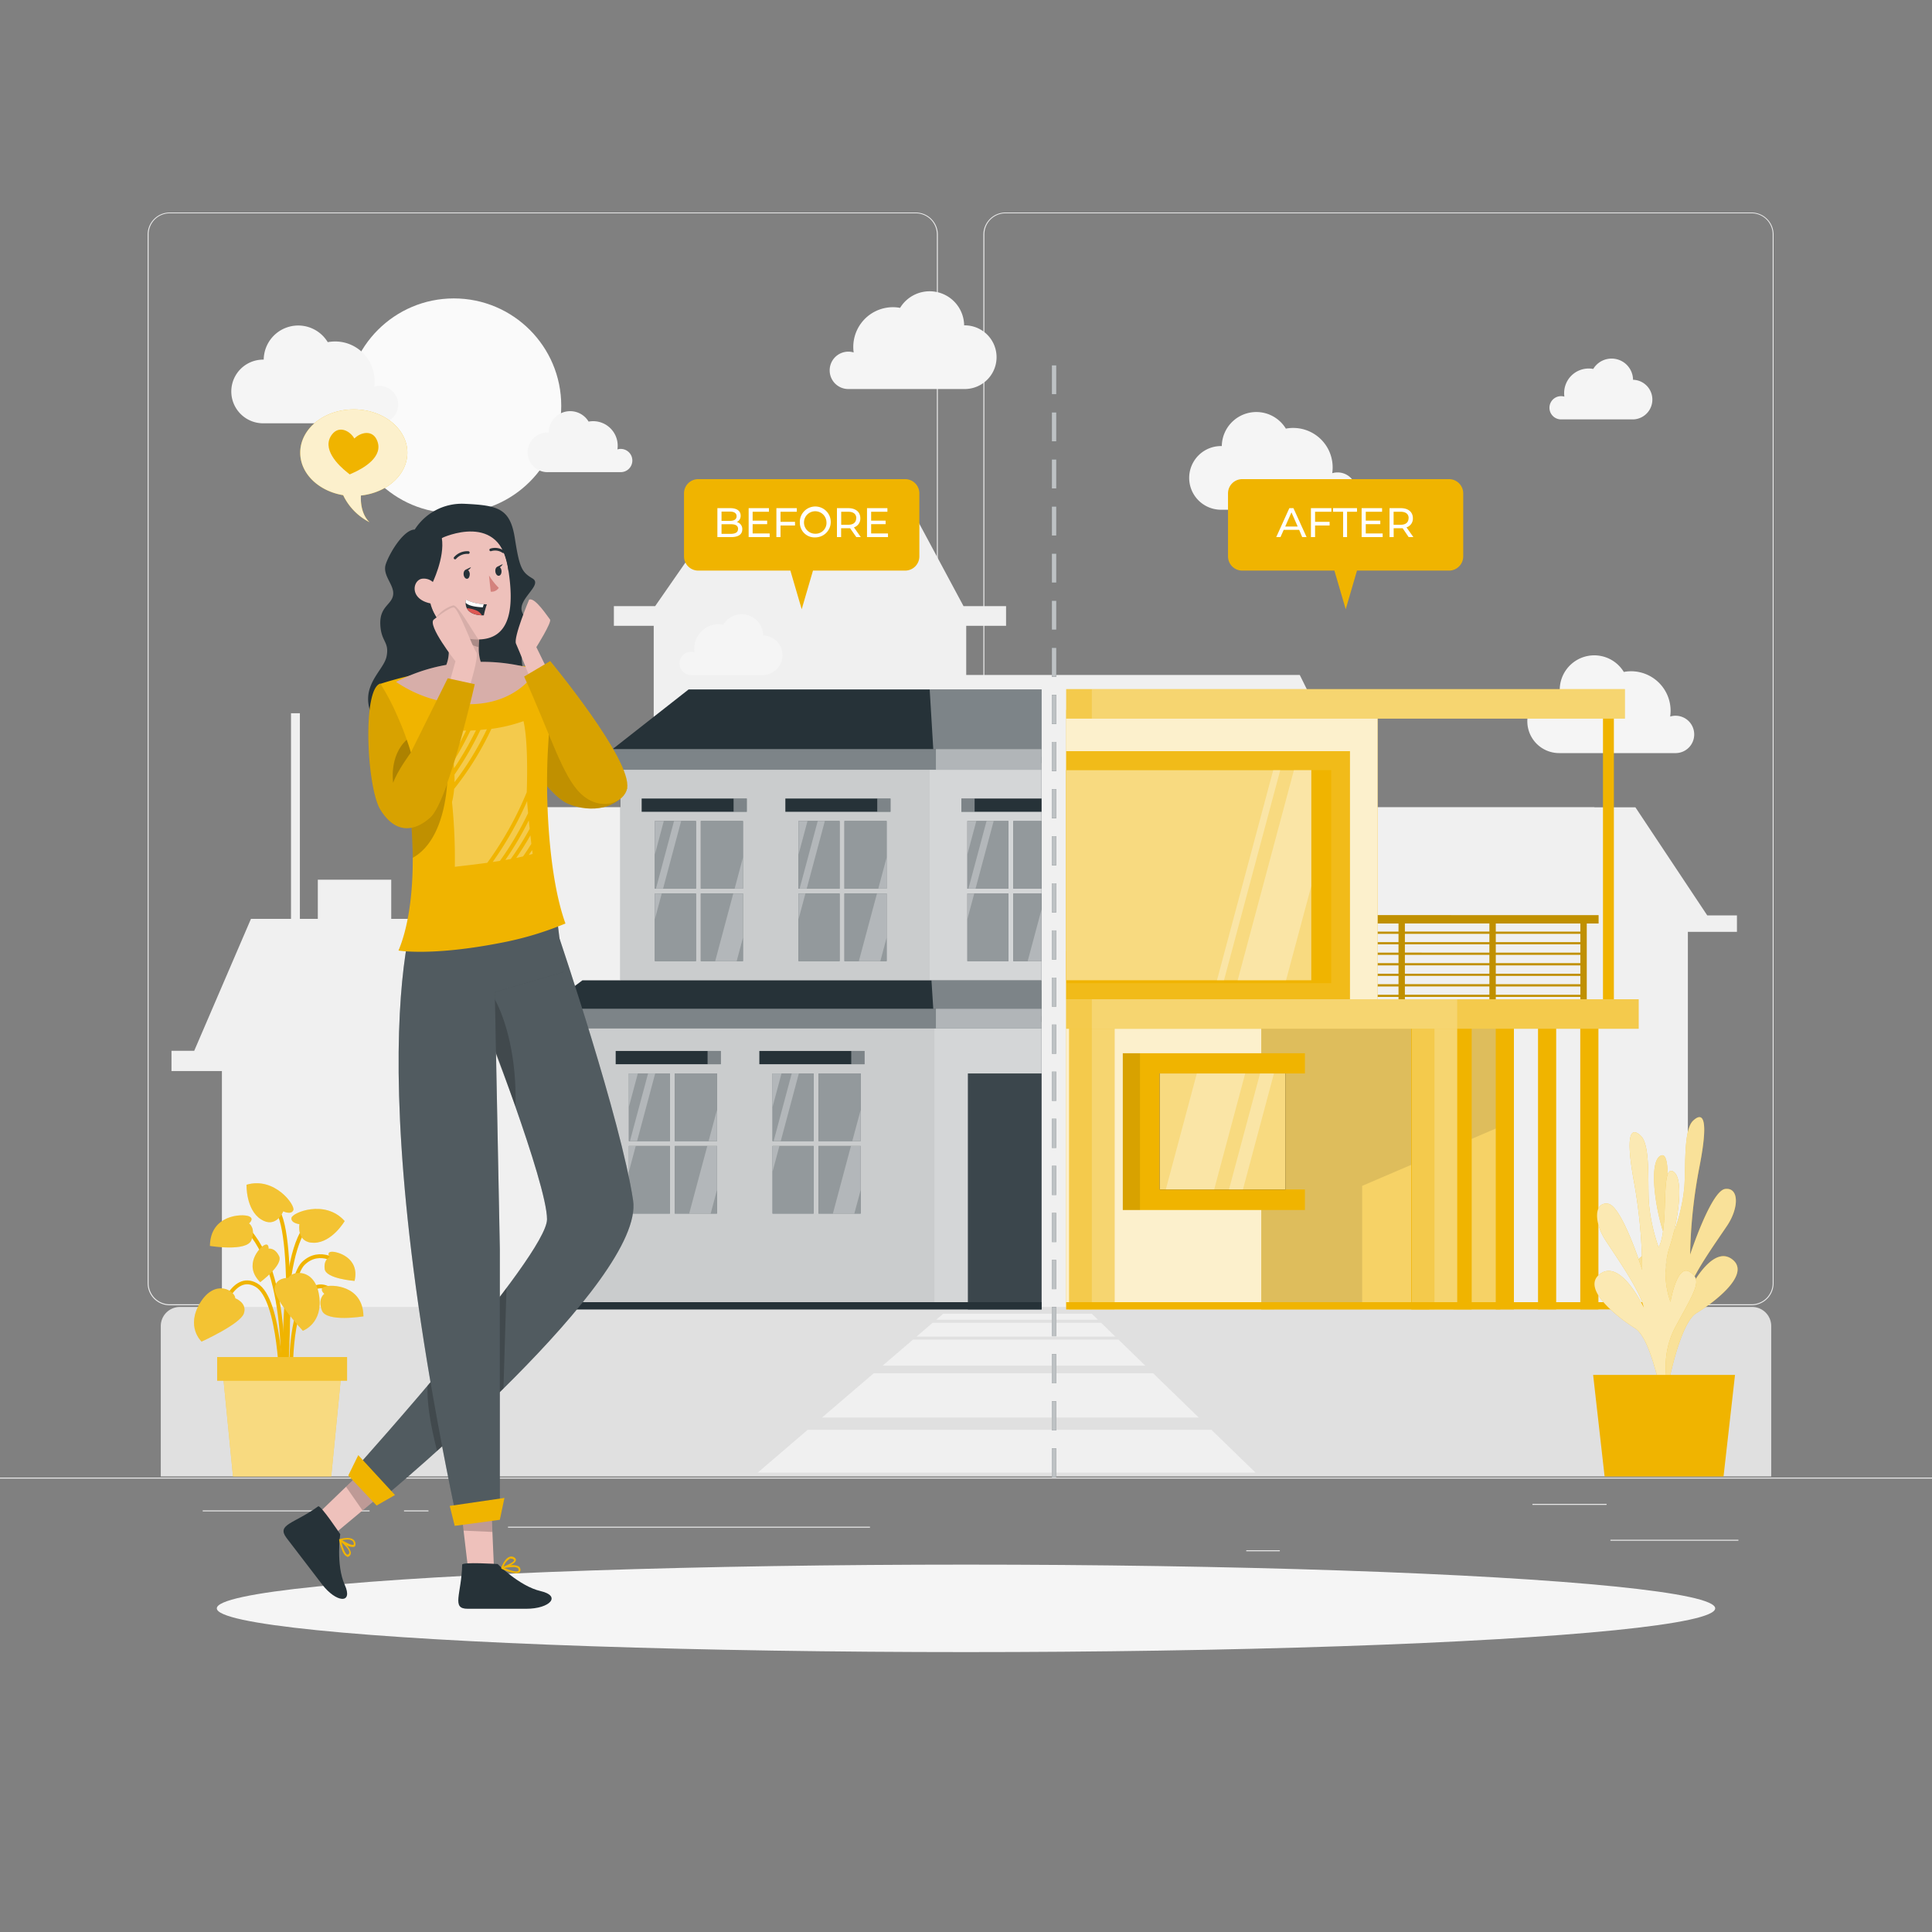 <svg xmlns="http://www.w3.org/2000/svg" xmlns:xlink="http://www.w3.org/1999/xlink" viewBox="0 0 500 500"><rect x="0" y="0" width="500" height="500" fill="#808080" stroke="none"/><defs><clipPath id="freepik--clip-path--inject-29"><path d="M144.71,242.63s16,47.24,19.13,68S100,386.92,100,386.92l-7.26-7.73s48.83-54.3,48.83-63.64-16.61-52-16.61-52S123,246.35,144.71,242.63Z" style="fill:#fff;opacity:0.2;isolation:isolate"></path></clipPath></defs><g id="freepik--background-complete--inject-29"><rect y="382.4" width="500" height="0.25" style="fill:#ebebeb"></rect><rect x="416.78" y="398.49" width="33.12" height="0.25" style="fill:#ebebeb"></rect><rect x="322.53" y="401.21" width="8.69" height="0.25" style="fill:#ebebeb"></rect><rect x="396.59" y="389.21" width="19.19" height="0.25" style="fill:#ebebeb"></rect><rect x="52.46" y="390.89" width="43.19" height="0.25" style="fill:#ebebeb"></rect><rect x="104.56" y="390.89" width="6.33" height="0.25" style="fill:#ebebeb"></rect><rect x="131.47" y="395.11" width="93.68" height="0.25" style="fill:#ebebeb"></rect><path d="M237,337.8H43.91a5.71,5.71,0,0,1-5.7-5.71V60.66A5.71,5.71,0,0,1,43.91,55H237a5.71,5.71,0,0,1,5.71,5.71V332.09A5.71,5.71,0,0,1,237,337.8ZM43.91,55.2a5.46,5.46,0,0,0-5.45,5.46V332.09a5.46,5.46,0,0,0,5.45,5.46H237a5.47,5.47,0,0,0,5.46-5.46V60.66A5.47,5.47,0,0,0,237,55.2Z" style="fill:#ebebeb"></path><path d="M453.31,337.8H260.21a5.72,5.72,0,0,1-5.71-5.71V60.66A5.72,5.72,0,0,1,260.21,55h193.1A5.71,5.71,0,0,1,459,60.66V332.09A5.71,5.71,0,0,1,453.31,337.8ZM260.21,55.2a5.47,5.47,0,0,0-5.46,5.46V332.09a5.47,5.47,0,0,0,5.46,5.46h193.1a5.47,5.47,0,0,0,5.46-5.46V60.66a5.47,5.47,0,0,0-5.46-5.46Z" style="fill:#ebebeb"></path><polygon points="57.43 376.57 436.82 376.57 436.82 241.16 449.52 241.16 449.52 236.91 441.84 236.91 423.24 208.93 412.62 208.93 412.62 208.89 353.3 208.89 336.38 174.68 250.06 174.68 250.06 161.96 260.37 161.96 260.37 156.87 249.36 156.87 233.25 126.83 190.41 126.83 169.55 156.87 158.87 156.87 158.87 161.96 169.18 161.96 169.18 208.89 138.61 208.89 125.19 237.8 101.25 237.8 101.25 227.66 82.25 227.66 82.25 237.8 77.61 237.8 77.61 184.59 75.31 184.59 75.31 237.8 64.95 237.8 50.26 271.95 44.38 271.95 44.38 277.19 57.43 277.19 57.43 376.57" style="fill:#f0f0f0"></polygon><circle cx="117.46" cy="105.02" r="27.79" style="fill:#fafafa"></circle><path d="M103.05,104.71a4.84,4.84,0,0,0-6.22-4.63A10.21,10.21,0,0,0,86.71,88.37a10.62,10.62,0,0,0-1.89.18,8.93,8.93,0,0,0-16.57,4.52H68.1a8.24,8.24,0,1,0,0,16.48H98.35A4.82,4.82,0,0,0,103.05,104.71Z" style="fill:#f5f5f5"></path><path d="M351,127.09a4.83,4.83,0,0,0-4.83-4.83,4.92,4.92,0,0,0-1.39.2,10.21,10.21,0,0,0-10.12-11.71,9.74,9.74,0,0,0-1.88.18,8.94,8.94,0,0,0-16.58,4.51H316a8.24,8.24,0,0,0,0,16.48h30.25A4.82,4.82,0,0,0,351,127.09Z" style="fill:#f5f5f5"></path><path d="M214.72,95.84a4.83,4.83,0,0,1,6.21-4.63A10.28,10.28,0,0,1,231.05,79.5a9.77,9.77,0,0,1,1.89.18,8.94,8.94,0,0,1,16.58,4.52h.15a8.24,8.24,0,0,1,0,16.48H219.41A4.82,4.82,0,0,1,214.72,95.84Z" style="fill:#f5f5f5"></path><path d="M438.46,190.06a4.83,4.83,0,0,0-4.83-4.83,4.59,4.59,0,0,0-1.39.21,10.45,10.45,0,0,0,.11-1.49,10.23,10.23,0,0,0-10.23-10.23,10.6,10.6,0,0,0-1.88.18,8.94,8.94,0,0,0-16.58,4.52h-.15a8.24,8.24,0,0,0,0,16.48h30.26A4.82,4.82,0,0,0,438.46,190.06Z" style="fill:#f5f5f5"></path><path d="M163.65,119.18a3,3,0,0,0-3-3,2.71,2.71,0,0,0-.86.13,7.14,7.14,0,0,0,.07-.93A6.36,6.36,0,0,0,153.5,109a6.45,6.45,0,0,0-1.17.11A5.56,5.56,0,0,0,142,111.94h-.09a5.13,5.13,0,1,0,0,10.25h18.81A3,3,0,0,0,163.65,119.18Z" style="fill:#f5f5f5"></path><path d="M175.87,171.68a3,3,0,0,1,3-3,3.16,3.16,0,0,1,.87.13,5.62,5.62,0,0,1-.07-.92,6.36,6.36,0,0,1,6.36-6.36,6.45,6.45,0,0,1,1.17.11,5.56,5.56,0,0,1,10.31,2.81h.09a5.13,5.13,0,0,1,0,10.25H178.79A3,3,0,0,1,175.87,171.68Z" style="fill:#f5f5f5"></path><path d="M401,105.53a3,3,0,0,1,3.86-2.88,7,7,0,0,1-.06-.92,6.35,6.35,0,0,1,6.35-6.36,6.56,6.56,0,0,1,1.18.11,5.55,5.55,0,0,1,10.3,2.81h.1a5.13,5.13,0,0,1,0,10.25H404A3,3,0,0,1,401,105.53Z" style="fill:#f5f5f5"></path></g><g id="freepik--Shadow--inject-29"><ellipse id="freepik--path--inject-29" cx="250" cy="416.24" rx="193.89" ry="11.32" style="fill:#f5f5f5"></ellipse></g><g id="freepik--Road--inject-29"><path d="M46.55,338.24h406.9a4.94,4.94,0,0,1,4.94,4.94V382.1a0,0,0,0,1,0,0H41.61a0,0,0,0,1,0,0V343.18A4.94,4.94,0,0,1,46.55,338.24Z" style="fill:#e0e0e0"></path><polygon points="284.15 341.55 282.56 340 244.09 340 242.28 341.55 284.15 341.55" style="fill:#f0f0f0"></polygon><polygon points="241.35 342.34 237.2 345.9 288.64 345.9 284.97 342.34 241.35 342.34" style="fill:#f0f0f0"></polygon><polygon points="236.28 346.69 228.43 353.42 296.39 353.42 289.46 346.69 236.28 346.69" style="fill:#f0f0f0"></polygon><polygon points="298.43 355.4 226.12 355.4 212.72 366.87 310.25 366.87 298.43 355.4" style="fill:#f0f0f0"></polygon><polygon points="313.51 370.03 209.03 370.03 196.1 381.11 324.93 381.11 313.51 370.03" style="fill:#f0f0f0"></polygon></g><g id="freepik--Line--inject-29"><path d="M273.37,382.37h-1.15v-7.5h1.15Zm0-12.19h-1.15v-7.5h1.15Zm0-12.19h-1.15v-7.5h1.15Zm0-12.18h-1.15V338.3h1.15Zm0-12.19h-1.15v-7.51h1.15Zm0-12.19h-1.15v-7.5h1.15Zm0-12.19h-1.15v-7.5h1.15Zm0-12.19h-1.15v-7.5h1.15Zm0-12.19h-1.15v-7.5h1.15Zm0-12.19h-1.15v-7.5h1.15Zm0-12.19h-1.15V253h1.15Zm0-12.19h-1.15v-7.5h1.15Zm0-12.19h-1.15v-7.5h1.15Zm0-12.19h-1.15v-7.5h1.15Zm0-12.19h-1.15v-7.5h1.15Zm0-12.19h-1.15V192h1.15Zm0-12.19h-1.15v-7.5h1.15Zm0-12.19h-1.15v-7.5h1.15Zm0-12.19h-1.15v-7.5h1.15Zm0-12.19h-1.15v-7.5h1.15Zm0-12.18h-1.15v-7.51h1.15Zm0-12.19h-1.15v-7.51h1.15Zm0-12.19h-1.15v-7.5h1.15Zm0-12.19h-1.15v-7.5h1.15Z" style="fill:#263238"></path><g style="opacity:0.7;isolation:isolate"><path d="M273.37,382.37h-1.15v-7.5h1.15Zm0-12.19h-1.15v-7.5h1.15Zm0-12.19h-1.15v-7.5h1.15Zm0-12.18h-1.15V338.3h1.15Zm0-12.19h-1.15v-7.51h1.15Zm0-12.19h-1.15v-7.5h1.15Zm0-12.19h-1.15v-7.5h1.15Zm0-12.19h-1.15v-7.5h1.15Zm0-12.19h-1.15v-7.5h1.15Zm0-12.19h-1.15v-7.5h1.15Zm0-12.19h-1.15V253h1.15Zm0-12.19h-1.15v-7.5h1.15Zm0-12.19h-1.15v-7.5h1.15Zm0-12.19h-1.15v-7.5h1.15Zm0-12.19h-1.15v-7.5h1.15Zm0-12.19h-1.15V192h1.15Zm0-12.19h-1.15v-7.5h1.15Zm0-12.19h-1.15v-7.5h1.15Zm0-12.19h-1.15v-7.5h1.15Zm0-12.19h-1.15v-7.5h1.15Zm0-12.18h-1.15v-7.51h1.15Zm0-12.19h-1.15v-7.51h1.15Zm0-12.19h-1.15v-7.5h1.15Zm0-12.19h-1.15v-7.5h1.15Z" style="fill:#fff"></path></g></g><g id="freepik--house-1--inject-29"><rect x="149.1" y="256.34" width="120.46" height="82.53" style="fill:#263238"></rect><rect x="149.1" y="256.34" width="120.46" height="82.53" style="fill:#fff;opacity:0.8;isolation:isolate"></rect><rect x="149.1" y="256.34" width="92.74" height="82.53" style="opacity:0.05"></rect><rect x="250.49" y="277.81" width="19.07" height="61.06" style="fill:#263238"></rect><rect x="250.49" y="277.81" width="19.07" height="61.06" style="fill:#fff;opacity:0.1;isolation:isolate"></rect><rect x="199.93" y="296.57" width="10.63" height="17.5" style="fill:#263238"></rect><rect x="199.93" y="277.81" width="10.63" height="17.5" style="fill:#263238"></rect><rect x="211.82" y="296.57" width="10.92" height="17.5" style="fill:#263238"></rect><rect x="211.82" y="277.81" width="10.92" height="17.5" style="fill:#263238"></rect><rect x="199.93" y="296.57" width="10.63" height="17.5" style="fill:#fff;opacity:0.5;isolation:isolate"></rect><rect x="199.93" y="277.81" width="10.63" height="17.5" style="fill:#fff;opacity:0.5;isolation:isolate"></rect><rect x="211.82" y="296.57" width="10.92" height="17.5" style="fill:#fff;opacity:0.5;isolation:isolate"></rect><rect x="211.82" y="277.81" width="10.92" height="17.5" style="fill:#fff;opacity:0.5;isolation:isolate"></rect><polygon points="199.94 277.81 199.94 286.47 202.25 277.81 199.94 277.81" style="fill:#fff;opacity:0.3"></polygon><polygon points="199.94 296.57 199.94 303.22 201.71 296.57 199.94 296.57" style="fill:#fff;opacity:0.3"></polygon><polygon points="206.74 277.81 202.06 295.31 200.22 295.31 204.9 277.81 206.74 277.81" style="fill:#fff;opacity:0.3"></polygon><polygon points="222.74 296.57 220.23 296.57 215.55 314.08 221.1 314.08 222.74 307.99 222.74 296.57" style="fill:#fff;opacity:0.3"></polygon><polygon points="222.74 287.24 220.57 295.31 222.74 295.31 222.74 287.24" style="fill:#fff;opacity:0.3"></polygon><rect x="162.75" y="296.57" width="10.63" height="17.5" style="fill:#263238"></rect><rect x="162.75" y="277.81" width="10.63" height="17.5" style="fill:#263238"></rect><rect x="174.64" y="296.57" width="10.92" height="17.5" style="fill:#263238"></rect><rect x="174.64" y="277.81" width="10.92" height="17.5" style="fill:#263238"></rect><rect x="162.75" y="296.57" width="10.63" height="17.5" style="fill:#fff;opacity:0.5;isolation:isolate"></rect><rect x="162.75" y="277.81" width="10.63" height="17.5" style="fill:#fff;opacity:0.5;isolation:isolate"></rect><rect x="174.64" y="296.57" width="10.92" height="17.5" style="fill:#fff;opacity:0.5;isolation:isolate"></rect><rect x="174.64" y="277.81" width="10.92" height="17.5" style="fill:#fff;opacity:0.5;isolation:isolate"></rect><polygon points="162.75 277.81 162.75 286.47 165.07 277.81 162.75 277.81" style="fill:#fff;opacity:0.3"></polygon><polygon points="162.75 296.57 162.75 303.22 164.53 296.57 162.75 296.57" style="fill:#fff;opacity:0.3"></polygon><polygon points="169.56 277.81 164.88 295.31 163.03 295.31 167.72 277.81 169.56 277.81" style="fill:#fff;opacity:0.3"></polygon><polygon points="185.55 296.57 183.05 296.57 178.36 314.08 183.92 314.08 185.55 307.99 185.55 296.57" style="fill:#fff;opacity:0.3"></polygon><polygon points="185.55 287.24 183.39 295.31 185.55 295.31 185.55 287.24" style="fill:#fff;opacity:0.3"></polygon><rect x="159.34" y="271.99" width="27.21" height="3.43" style="fill:#263238"></rect><rect x="183.12" y="271.99" width="3.43" height="3.43" style="fill:#fff;opacity:0.4;isolation:isolate"></rect><rect x="196.52" y="271.99" width="27.21" height="3.43" style="fill:#263238"></rect><rect x="220.3" y="271.99" width="3.43" height="3.43" style="fill:#fff;opacity:0.4;isolation:isolate"></rect><rect x="160.57" y="197.47" width="108.99" height="56.16" style="fill:#263238"></rect><rect x="160.57" y="197.47" width="108.99" height="56.16" style="fill:#fff;opacity:0.8;isolation:isolate"></rect><rect x="160.57" y="197.47" width="80.03" height="56.16" style="opacity:0.05"></rect><polygon points="269.56 178.42 269.56 197.47 153.95 197.47 158.55 193.86 178.22 178.42 269.56 178.42" style="fill:#263238"></polygon><polygon points="269.56 178.42 269.56 195.89 241.65 195.89 241.53 193.86 240.6 178.42 269.56 178.42" style="fill:#fff;opacity:0.4;isolation:isolate"></polygon><rect x="151.75" y="193.86" width="117.81" height="5.35" style="fill:#263238"></rect><rect x="151.75" y="193.86" width="117.81" height="5.35" style="fill:#fff;opacity:0.4;isolation:isolate"></rect><rect x="242.21" y="193.86" width="27.35" height="5.35" style="fill:#fff;opacity:0.4;isolation:isolate"></rect><rect x="206.66" y="231.24" width="10.63" height="17.5" style="fill:#263238"></rect><rect x="206.66" y="212.48" width="10.63" height="17.5" style="fill:#263238"></rect><rect x="218.54" y="231.24" width="10.92" height="17.5" style="fill:#263238"></rect><rect x="218.54" y="212.48" width="10.92" height="17.5" style="fill:#263238"></rect><rect x="206.66" y="231.24" width="10.63" height="17.5" style="fill:#fff;opacity:0.5;isolation:isolate"></rect><rect x="206.66" y="212.48" width="10.63" height="17.5" style="fill:#fff;opacity:0.5;isolation:isolate"></rect><rect x="218.54" y="231.24" width="10.92" height="17.5" style="fill:#fff;opacity:0.5;isolation:isolate"></rect><rect x="218.54" y="212.48" width="10.92" height="17.5" style="fill:#fff;opacity:0.5;isolation:isolate"></rect><polygon points="206.66 212.48 206.66 221.14 208.98 212.48 206.66 212.48" style="fill:#fff;opacity:0.3"></polygon><polygon points="206.66 231.24 206.66 237.89 208.44 231.24 206.66 231.24" style="fill:#fff;opacity:0.3"></polygon><polygon points="213.47 212.48 208.78 229.98 206.94 229.98 211.63 212.48 213.47 212.48" style="fill:#fff;opacity:0.3"></polygon><polygon points="229.46 231.24 226.96 231.24 222.27 248.75 227.83 248.75 229.46 242.66 229.46 231.24" style="fill:#fff;opacity:0.3"></polygon><polygon points="229.46 221.91 227.3 229.98 229.46 229.98 229.46 221.91" style="fill:#fff;opacity:0.3"></polygon><rect x="169.48" y="231.24" width="10.63" height="17.5" style="fill:#263238"></rect><rect x="169.48" y="212.48" width="10.63" height="17.5" style="fill:#263238"></rect><rect x="181.36" y="231.24" width="10.92" height="17.5" style="fill:#263238"></rect><rect x="181.36" y="212.48" width="10.92" height="17.5" style="fill:#263238"></rect><rect x="169.48" y="231.24" width="10.63" height="17.5" style="fill:#fff;opacity:0.5;isolation:isolate"></rect><rect x="169.48" y="212.48" width="10.63" height="17.5" style="fill:#fff;opacity:0.5;isolation:isolate"></rect><rect x="181.36" y="231.24" width="10.92" height="17.5" style="fill:#fff;opacity:0.5;isolation:isolate"></rect><rect x="181.36" y="212.48" width="10.92" height="17.5" style="fill:#fff;opacity:0.5;isolation:isolate"></rect><polygon points="169.48 212.48 169.48 221.14 171.79 212.48 169.48 212.48" style="fill:#fff;opacity:0.3"></polygon><polygon points="169.48 231.24 169.48 237.89 171.26 231.24 169.48 231.24" style="fill:#fff;opacity:0.3"></polygon><polygon points="176.28 212.48 171.6 229.98 169.76 229.98 174.44 212.48 176.28 212.48" style="fill:#fff;opacity:0.3"></polygon><polygon points="192.28 231.24 189.77 231.24 185.09 248.75 190.65 248.75 192.28 242.66 192.28 231.24" style="fill:#fff;opacity:0.3"></polygon><polygon points="192.28 221.91 190.12 229.98 192.28 229.98 192.28 221.91" style="fill:#fff;opacity:0.3"></polygon><rect x="166.06" y="206.66" width="27.21" height="3.43" style="fill:#263238"></rect><rect x="189.85" y="206.66" width="3.43" height="3.43" style="fill:#fff;opacity:0.4;isolation:isolate"></rect><rect x="203.25" y="206.66" width="27.21" height="3.43" style="fill:#263238"></rect><rect x="227.03" y="206.66" width="3.43" height="3.43" style="fill:#fff;opacity:0.4;isolation:isolate"></rect><rect x="250.35" y="231.24" width="10.63" height="17.5" style="fill:#263238"></rect><rect x="250.35" y="212.48" width="10.63" height="17.5" style="fill:#263238"></rect><rect x="262.23" y="231.24" width="7.33" height="17.51" style="fill:#263238"></rect><rect x="262.23" y="212.48" width="7.33" height="17.5" style="fill:#263238"></rect><rect x="250.35" y="231.24" width="10.63" height="17.5" style="fill:#fff;opacity:0.5;isolation:isolate"></rect><rect x="250.35" y="212.48" width="10.63" height="17.5" style="fill:#fff;opacity:0.5;isolation:isolate"></rect><rect x="262.23" y="231.24" width="7.33" height="17.51" style="fill:#fff;opacity:0.5;isolation:isolate"></rect><rect x="262.23" y="212.48" width="7.33" height="17.5" style="fill:#fff;opacity:0.5;isolation:isolate"></rect><polygon points="250.35 212.48 250.35 221.14 252.67 212.48 250.35 212.48" style="fill:#fff;opacity:0.3"></polygon><polygon points="250.35 231.24 250.35 237.89 252.13 231.24 250.35 231.24" style="fill:#fff;opacity:0.3"></polygon><polygon points="257.16 212.48 252.47 229.98 250.63 229.98 255.32 212.48 257.16 212.48" style="fill:#fff;opacity:0.3"></polygon><polygon points="269.56 235.31 269.56 248.75 265.96 248.75 269.56 235.31" style="fill:#fff;opacity:0.3"></polygon><rect x="248.8" y="206.66" width="20.76" height="3.43" style="fill:#263238"></rect><rect x="248.8" y="206.66" width="3.43" height="3.43" transform="translate(501.03 416.75) rotate(180)" style="fill:#fff;opacity:0.4;isolation:isolate"></rect><polygon points="269.56 253.71 269.56 264.49 136.29 264.49 140.88 261.06 150.73 253.71 269.56 253.71" style="fill:#263238"></polygon><polygon points="269.56 253.71 269.56 262.98 241.65 262.98 241.53 261.06 241.23 256.34 241.06 253.71 269.56 253.71" style="fill:#fff;opacity:0.4;isolation:isolate"></polygon><rect x="134.09" y="261.06" width="135.47" height="5.08" style="fill:#263238"></rect><rect x="134.09" y="261.06" width="135.47" height="5.08" style="fill:#fff;opacity:0.4;isolation:isolate"></rect><rect x="242.21" y="261.06" width="27.35" height="5.08" style="fill:#fff;opacity:0.4;isolation:isolate"></rect><polygon points="269.56 337 269.56 338.87 141.92 338.87 144.6 337 269.56 337" style="fill:#263238"></polygon><path d="M234.25,124H180.7a3.68,3.68,0,0,0-3.68,3.68v16.31a3.68,3.68,0,0,0,3.68,3.68h23.85l2.93,10,2.92-10h23.85a3.68,3.68,0,0,0,3.68-3.68V127.63A3.68,3.68,0,0,0,234.25,124Z" style="fill:#F0B400"></path><path d="M192.1,137c0,1.29-1,2-2.87,2h-3.57v-7.49H189c1.72,0,2.68.73,2.68,1.93a1.77,1.77,0,0,1-1,1.67A1.82,1.82,0,0,1,192.1,137Zm-5.37-4.6v2.4h2.19c1.09,0,1.71-.41,1.71-1.2s-.62-1.2-1.71-1.2Zm4.29,4.52c0-.87-.65-1.25-1.83-1.25h-2.46v2.49h2.46C190.37,138.13,191,137.75,191,136.89Z" style="fill:#fff"></path><path d="M199.19,138.06V139h-5.44v-7.49H199v.93h-4.22v2.3h3.76v.91h-3.76v2.41Z" style="fill:#fff"></path><path d="M202,132.44v2.61h3.75V136H202v3h-1.07v-7.49h5.28v.93Z" style="fill:#fff"></path><path d="M207,135.25a4,4,0,1,1,4,3.83A3.81,3.81,0,0,1,207,135.25Zm6.89,0a2.91,2.91,0,1,0-2.9,2.88A2.81,2.81,0,0,0,213.9,135.25Z" style="fill:#fff"></path><path d="M221.61,139,220,136.7l-.47,0h-1.85V139H216.6v-7.49h2.92c1.95,0,3.13,1,3.13,2.61a2.36,2.36,0,0,1-1.65,2.36l1.77,2.52Zm0-4.88c0-1.07-.72-1.68-2.09-1.68h-1.82v3.37h1.82C220.86,135.81,221.58,135.19,221.58,134.12Z" style="fill:#fff"></path><path d="M229.81,138.06V139h-5.43v-7.49h5.28v.93h-4.21v2.3h3.75v.91h-3.75v2.41Z" style="fill:#fff"></path></g><g id="freepik--house-2--inject-29"><rect x="414.85" y="183.75" width="2.82" height="75.44" style="fill:#F0B400"></rect><rect x="275.94" y="246.17" width="53.83" height="92.7" style="fill:#F0B400"></rect><rect x="275.94" y="246.17" width="53.83" height="92.7" style="fill:#fff;opacity:0.8;isolation:isolate"></rect><rect x="326.42" y="261.78" width="61.87" height="77.09" style="fill:#F0B400"></rect><rect x="326.43" y="261.77" width="61.87" height="77.09" style="fill:#fff;opacity:0.4;isolation:isolate"></rect><polygon points="388.3 261.77 388.3 291.55 352.53 306.9 352.53 338.87 326.43 338.87 326.43 261.77 388.3 261.77" style="opacity:0.1"></polygon><rect x="408.97" y="265.28" width="4.7" height="73.59" style="fill:#F0B400"></rect><rect x="398.04" y="265.28" width="4.7" height="73.59" style="fill:#F0B400"></rect><rect x="387.1" y="265.28" width="4.7" height="73.59" style="fill:#F0B400"></rect><rect x="376.17" y="265.28" width="4.7" height="73.59" style="fill:#F0B400"></rect><rect x="365.23" y="265.28" width="4.7" height="73.59" style="fill:#F0B400"></rect><path d="M354.18,236.83V239h7.76v2.1h-7.76v.57h7.76v2.16h-7.76v.56h7.76v2.16h-7.76v.56h7.76v2.16h-7.76v.57h7.76V252h-7.76v.56h7.76v2.16h-7.76v.57h7.76v2.16h-7.76V258h7.76v1.19h1.64V258h21.88v1.19h1.64V258H409v1.19h1.65V239h3.06v-2.16Zm9.4,2.16h21.88v2.1H363.58Zm0,2.67h21.88v2.16H363.58Zm0,2.72h21.88v2.16H363.58Zm0,2.72h21.88v2.16H363.58Zm0,2.73h21.88V252H363.58Zm0,2.72h21.88v2.16H363.58Zm0,4.89v-2.16h21.88v2.16ZM387.1,239H409v2.1H387.1Zm0,2.67H409v2.16H387.1Zm0,2.72H409v2.16H387.1Zm0,2.72H409v2.16H387.1Zm0,2.73H409V252H387.1Zm0,2.72H409v2.16H387.1Zm0,4.89v-2.16H409v2.16Z" style="fill:#F0B400"></path><g style="opacity:0.2;isolation:isolate"><path d="M354.18,236.83V239h7.76v2.1h-7.76v.57h7.76v2.16h-7.76v.56h7.76v2.16h-7.76v.56h7.76v2.16h-7.76v.57h7.76V252h-7.76v.56h7.76v2.16h-7.76v.57h7.76v2.16h-7.76V258h7.76v1.19h1.64V258h21.88v1.19h1.64V258H409v1.19h1.65V239h3.06v-2.16Zm9.4,2.16h21.88v2.1H363.58Zm0,2.67h21.88v2.16H363.58Zm0,2.72h21.88v2.16H363.58Zm0,2.72h21.88v2.16H363.58Zm0,2.73h21.88V252H363.58Zm0,2.72h21.88v2.16H363.58Zm0,4.89v-2.16h21.88v2.16ZM387.1,239H409v2.1H387.1Zm0,2.67H409v2.16H387.1Zm0,2.72H409v2.16H387.1Zm0,2.72H409v2.16H387.1Zm0,2.73H409V252H387.1Zm0,2.72H409v2.16H387.1Zm0,4.89v-2.16H409v2.16Z"></path></g><rect x="275.94" y="183.75" width="80.59" height="74.86" style="fill:#F0B400"></rect><rect x="275.94" y="183.75" width="80.59" height="74.86" style="fill:#fff;opacity:0.8;isolation:isolate"></rect><rect x="275.94" y="194.4" width="73.43" height="64.21" style="fill:#F0B400"></rect><path d="M275.94,194.4v4.91h68.58v55.13H275.94v4.17h73.43V194.4Z" style="fill:#fff;opacity:0.1;isolation:isolate"></path><rect x="275.94" y="199.31" width="63.42" height="54.38" style="fill:#F0B400"></rect><rect x="275.94" y="199.31" width="63.42" height="54.38" style="fill:#fff;opacity:0.5;isolation:isolate"></rect><polygon points="339.36 199.31 339.36 229.31 332.83 253.69 320.31 253.69 334.87 199.31 339.36 199.31" style="fill:#fff;opacity:0.3"></polygon><polygon points="331.33 199.31 316.77 253.69 314.95 253.69 329.51 199.31 331.33 199.31" style="fill:#fff;opacity:0.3"></polygon><polygon points="331.33 307.83 331.33 277.81 337.71 277.81 337.71 272.58 290.58 272.58 290.58 313.15 337.71 313.15 337.71 307.83 331.33 307.83" style="fill:#F0B400"></polygon><rect x="300.12" y="277.81" width="32.57" height="30.03"></rect><rect x="300.12" y="277.81" width="32.57" height="30.03" style="fill:#F0B400"></rect><rect x="300.12" y="277.81" width="32.57" height="30.03" style="fill:#fff;opacity:0.5;isolation:isolate"></rect><polygon points="322.26 277.81 314.23 307.83 301.71 307.83 309.74 277.81 322.26 277.81" style="fill:#fff;opacity:0.3"></polygon><polygon points="329.7 277.81 321.67 307.83 318.06 307.83 326.1 277.81 329.7 277.81" style="fill:#fff;opacity:0.3"></polygon><rect x="290.58" y="272.58" width="4.45" height="40.57" style="opacity:0.1"></rect><rect x="276.69" y="265.35" width="11.76" height="73.52" style="fill:#F0B400"></rect><rect x="276.69" y="265.35" width="11.76" height="73.52" style="fill:#fff;opacity:0.3;isolation:isolate"></rect><rect x="282.57" y="265.35" width="5.88" height="73.52" style="fill:#fff;opacity:0.2;isolation:isolate"></rect><rect x="365.36" y="265.35" width="11.76" height="73.52" style="fill:#F0B400"></rect><rect x="365.36" y="265.35" width="11.76" height="73.52" style="fill:#fff;opacity:0.3;isolation:isolate"></rect><rect x="371.24" y="265.35" width="5.88" height="73.52" style="fill:#fff;opacity:0.2;isolation:isolate"></rect><rect x="275.94" y="258.61" width="148.14" height="7.63" style="fill:#F0B400"></rect><rect x="275.94" y="258.61" width="148.14" height="7.63" style="fill:#fff;opacity:0.3;isolation:isolate"></rect><rect x="282.57" y="258.61" width="94.55" height="7.63" style="fill:#fff;opacity:0.2;isolation:isolate"></rect><rect x="275.94" y="178.35" width="144.57" height="7.63" style="fill:#F0B400"></rect><rect x="275.94" y="178.35" width="144.57" height="7.63" style="fill:#fff;opacity:0.3;isolation:isolate"></rect><rect x="282.57" y="178.35" width="137.94" height="7.63" style="fill:#fff;opacity:0.2;isolation:isolate"></rect><polygon points="431.68 338.87 275.94 338.87 275.94 337 429 337 431.68 338.87" style="fill:#F0B400"></polygon><path d="M375,124H321.49a3.68,3.68,0,0,0-3.68,3.68v16.31a3.68,3.68,0,0,0,3.68,3.68h23.85l2.93,10,2.92-10H375a3.68,3.68,0,0,0,3.68-3.68V127.63A3.68,3.68,0,0,0,375,124Z" style="fill:#F0B400"></path><path d="M336.22,137.12h-4l-.83,1.88h-1.1l3.39-7.49h1.06l3.4,7.49H337Zm-.38-.85-1.61-3.67-1.62,3.67Z" style="fill:#fff"></path><path d="M340.34,132.44v2.61h3.76V136h-3.76v3h-1.07v-7.49h5.29v.93Z" style="fill:#fff"></path><path d="M347.6,132.44H345v-.93h6.19v.93h-2.57V139H347.6Z" style="fill:#fff"></path><path d="M357.83,138.06V139h-5.44v-7.49h5.29v.93h-4.22v2.3h3.76v.91h-3.76v2.41Z" style="fill:#fff"></path><path d="M364.56,139,363,136.7l-.47,0h-1.85V139h-1.07v-7.49h2.92c1.94,0,3.12,1,3.12,2.61a2.36,2.36,0,0,1-1.65,2.36l1.78,2.52Zm0-4.88c0-1.07-.72-1.68-2.08-1.68h-1.82v3.37h1.82C363.81,135.81,364.53,135.19,364.53,134.12Z" style="fill:#fff"></path></g><g id="freepik--plant-1--inject-29"><path d="M88,327s-5.13-4.28-9.52,0-5.25,30.76-5.25,30.76" style="fill:none;stroke:#F0B400;stroke-miterlimit:10"></path><path d="M72.86,362.84s3-31.09-8.35-44.15" style="fill:none;stroke:#F0B400;stroke-miterlimit:10"></path><path d="M74,359.56s-2.33-35.39,6.21-43.24" style="fill:none;stroke:#F0B400;stroke-miterlimit:10"></path><path d="M72.86,359.56s-.19-23.38-6.54-27-9.58,8.22-9.58,8.22" style="fill:none;stroke:#F0B400;stroke-miterlimit:10"></path><path d="M75.37,359.56s-1-17.95,3.88-24.37,10.09,2.75,10.09,2.75" style="fill:none;stroke:#F0B400;stroke-miterlimit:10"></path><path d="M73.66,362s3.18-42-2.08-49.1" style="fill:none;stroke:#F0B400;stroke-miterlimit:10"></path><path d="M60.89,336s3.16,1.16,2.22,3.92-10.94,7.28-10.94,7.28-4.19-3.84-.34-10.08S60.8,334,60.89,336Z" style="fill:#F0B400"></path><path d="M60.89,336s3.16,1.16,2.22,3.92-10.94,7.28-10.94,7.28-4.19-3.84-.34-10.08S60.8,334,60.89,336Z" style="fill:#fff;opacity:0.2;isolation:isolate"></path><path d="M74.64,330.71s-3.37-.14-3.56,2.76,7.3,10.93,7.3,10.93,5.34-1.93,4.2-9.17S75.48,328.92,74.64,330.71Z" style="fill:#F0B400"></path><path d="M74.64,330.71s-3.37-.14-3.56,2.76,7.3,10.93,7.3,10.93,5.34-1.93,4.2-9.17S75.48,328.92,74.64,330.71Z" style="fill:#fff;opacity:0.2;isolation:isolate"></path><path d="M77.49,316.81s-2.24-.24-2.06-1.61,8.73-4.89,13.77.81c0,0-3.23,5.54-7.9,5.62S77.49,316.81,77.49,316.81Z" style="fill:#F0B400"></path><path d="M77.49,316.81s-2.24-.24-2.06-1.61,8.73-4.89,13.77.81c0,0-3.23,5.54-7.9,5.62S77.49,316.81,77.49,316.81Z" style="fill:#fff;opacity:0.2;isolation:isolate"></path><path d="M73.31,313.49s2,1,2.6-.27-4.82-8.77-12.11-6.61c0,0-.2,6.42,3.73,8.95S73.31,313.49,73.31,313.49Z" style="fill:#F0B400"></path><path d="M73.31,313.49s2,1,2.6-.27-4.82-8.77-12.11-6.61c0,0-.2,6.42,3.73,8.95S73.31,313.49,73.31,313.49Z" style="fill:#fff;opacity:0.2;isolation:isolate"></path><path d="M83.94,334.84s-1.55-1.25.12-1.86,9.88-.44,10,7.69c0,0-9.56,1.59-10.74-1.51S83.94,334.84,83.94,334.84Z" style="fill:#F0B400"></path><path d="M83.94,334.84s-1.55-1.25.12-1.86,9.88-.44,10,7.69c0,0-9.56,1.59-10.74-1.51S83.94,334.84,83.94,334.84Z" style="fill:#fff;opacity:0.2;isolation:isolate"></path><path d="M64.45,316.61s1.55-1.25-.12-1.87-9.88-.43-10,7.7c0,0,9.56,1.59,10.74-1.51S64.45,316.61,64.45,316.61Z" style="fill:#F0B400"></path><path d="M64.45,316.61s1.55-1.25-.12-1.87-9.88-.43-10,7.7c0,0,9.56,1.59,10.74-1.51S64.45,316.61,64.45,316.61Z" style="fill:#fff;opacity:0.2;isolation:isolate"></path><path d="M69.5,323.16s.14-1.53-1.09-.93-5.51,5.21-1.07,9.59c0,0,6-4.42,4.89-6.72S69.5,323.16,69.5,323.16Z" style="fill:#F0B400"></path><path d="M69.5,323.16s.14-1.53-1.09-.93-5.51,5.21-1.07,9.59c0,0,6-4.42,4.89-6.72S69.5,323.16,69.5,323.16Z" style="fill:#fff;opacity:0.2;isolation:isolate"></path><path d="M85.33,325.32s-.93-1.21.43-1.36,7.44,1.47,6,7.54c0,0-7.41-.55-7.73-3.08S85.33,325.32,85.33,325.32Z" style="fill:#F0B400"></path><path d="M85.33,325.32s-.93-1.21.43-1.36,7.44,1.47,6,7.54c0,0-7.41-.55-7.73-3.08S85.33,325.32,85.33,325.32Z" style="fill:#fff;opacity:0.2;isolation:isolate"></path><polygon points="60.3 382.1 85.72 382.1 88.46 354.27 57.56 354.27 60.3 382.1" style="fill:#F0B400"></polygon><polygon points="60.3 382.1 85.72 382.1 88.46 354.27 57.56 354.27 60.3 382.1" style="fill:#fff;opacity:0.5;isolation:isolate"></polygon><rect x="56.2" y="351.2" width="33.62" height="6.14" transform="translate(146.02 708.54) rotate(180)" style="fill:#F0B400"></rect><rect x="56.2" y="351.2" width="33.62" height="6.14" transform="translate(146.02 708.54) rotate(180)" style="fill:#fff;opacity:0.2;isolation:isolate"></rect></g><g id="freepik--plant-2--inject-29"><path d="M429.2,358.89s4.56-10-.65-19.78S421.82,327,425.15,325s4.85,7.85,4.85,7.85a22.15,22.15,0,0,0,.48-13.89c-2.31-7.1-3.76-18.67-.6-19.91s.6,14.43,3.34,19.77a45.79,45.79,0,0,0,2.69-11.65c.38-5.7-.22-14.81,2.28-17.15s4.09-.72,1.64,11.87a131.68,131.68,0,0,0-2.43,22.82s5.41-16.51,9.05-17,3.63,4.86.52,9.5-9.12,12.95-10.1,17.23c0,0,5.95-12.43,11.29-8.62s-4.65,11.31-9.11,14-7.55,19.71-7.55,19.71Z" style="fill:#F0B400"></path><path d="M429.2,358.89s4.56-10-.65-19.78S421.82,327,425.15,325s4.85,7.85,4.85,7.85a22.15,22.15,0,0,0,.48-13.89c-2.31-7.1-3.76-18.67-.6-19.91s.6,14.43,3.34,19.77a45.79,45.79,0,0,0,2.69-11.65c.38-5.7-.22-14.81,2.28-17.15s4.09-.72,1.64,11.87a131.68,131.68,0,0,0-2.43,22.82s5.41-16.51,9.05-17,3.63,4.86.52,9.5-9.12,12.95-10.1,17.23c0,0,5.95-12.43,11.29-8.62s-4.65,11.31-9.11,14-7.55,19.71-7.55,19.71Z" style="fill:#fff;opacity:0.6;isolation:isolate"></path><path d="M432.8,363s-4.44-10,.89-19.77,6.87-12,3.57-14.09-4.94,7.79-4.94,7.79A22.19,22.19,0,0,1,432,323c2.4-7.07,4-18.61.84-19.9s-.78,14.42-3.58,19.72a46.1,46.1,0,0,1-2.54-11.69c-.31-5.71.39-14.81-2.08-17.18s-4.09-.79-1.78,11.84A132,132,0,0,1,425,328.65s-5.22-16.6-8.85-17.13-3.69,4.81-.63,9.49,8.95,13.09,9.89,17.38c0,0-5.8-12.52-11.19-8.79s4.51,11.39,8.94,14.17,7.32,19.82,7.32,19.82Z" style="fill:#F0B400"></path><path d="M432.8,363s-4.44-10,.89-19.77,6.87-12,3.57-14.09-4.94,7.79-4.94,7.79A22.19,22.19,0,0,1,432,323c2.4-7.07,4-18.61.84-19.9s-.78,14.42-3.58,19.72a46.1,46.1,0,0,1-2.54-11.69c-.31-5.71.39-14.81-2.08-17.18s-4.09-.79-1.78,11.84A132,132,0,0,1,425,328.65s-5.22-16.6-8.85-17.13-3.69,4.81-.63,9.49,8.95,13.09,9.89,17.38c0,0-5.8-12.52-11.19-8.79s4.51,11.39,8.94,14.17,7.32,19.82,7.32,19.82Z" style="fill:#fff;opacity:0.7;isolation:isolate"></path><polygon points="412.3 355.82 449.02 355.82 446.05 382.1 415.27 382.1 412.3 355.82" style="fill:#F0B400"></polygon></g><g id="freepik--Bubble--inject-29"><path d="M105.42,117.15c0-6.18-6.2-11.2-13.86-11.2s-13.86,5-13.86,11.2c0,5.43,4.77,9.95,11.11,11a15.15,15.15,0,0,0,6.84,7s-2.48-1.91-2.25-6.91C100.18,127.52,105.42,122.83,105.42,117.15Z" style="fill:#F0B400"></path><path d="M105.42,117.15c0-6.18-6.2-11.2-13.86-11.2s-13.86,5-13.86,11.2c0,5.43,4.77,9.95,11.11,11a15.15,15.15,0,0,0,6.84,7s-2.48-1.91-2.25-6.91C100.18,127.52,105.42,122.83,105.42,117.15Z" style="fill:#fff;opacity:0.8;isolation:isolate"></path><path d="M86,112.34c1.79-2.21,4.49-.92,5.71,1.14,1.7-1.68,4.64-2.24,5.81.36,2,4.37-3.65,7.45-6.27,8.6l-.74.33c-.18-.14-.39-.3-.64-.51C87.62,120.48,83,116.07,86,112.34Z" style="fill:#F0B400"></path></g><g id="freepik--Character--inject-29"><path d="M162.3,204c-2.12,5.34-9.34,6.46-15.18,4.06s-13.88-16.59-13.88-16.59l8.13-14.68Z" style="fill:#F0B400"></path><path d="M162.3,204c-2.12,5.34-9.34,6.46-15.18,4.06s-13.88-16.59-13.88-16.59l8.13-14.68Z" style="opacity:0.2"></path><path d="M107.33,137.05a14.47,14.47,0,0,1,12.82-6.67c8.78.4,11.88,1.19,13.09,8.91s1.81,8.77,4.58,10.42-3.88,5.28-2.73,8.61,4.71,3.12,4.51,6.19-4.1,3-4.51,5.39,1.62,6.57,0,9.93S101,194.31,96.68,186.08s2.57-12.27,3.36-16.18-1.46-3.73-1.62-8.37,3-5,3.33-7.61-2.89-5-1.9-7.94S104.48,137.05,107.33,137.05Z" style="fill:#263238"></path><polygon points="86.69 396.86 82.59 391.48 89.55 384.77 95.88 378.67 101.83 384.23 93.82 390.91 86.69 396.86" style="fill:#eec1bb"></polygon><path d="M82.35,389.84c.6-.44,5.7,7.2,5.7,7.2s-1.14,8,1.16,13.09S87,414.82,83.33,410l-9.19-12C71.5,394.48,76.09,394.39,82.35,389.84Z" style="fill:#263238"></path><path d="M89.78,402.8c-1.16-.27-1.91-3.57-2-4.23a.17.17,0,0,1,0-.1h0a.19.19,0,0,1,0-.07h0s0,0,0-.06h0a.14.14,0,0,1,.08,0c.11,0,2.26-.72,3.42,0a1.39,1.39,0,0,1,.7,1c.09.45,0,.77-.25.94s-1.18.05-2-.3a3.72,3.72,0,0,1,1.07,1.77,1.07,1.07,0,0,1-.94,1.2Zm.11-.47s.19.05.42-.25a.54.54,0,0,0,.09-.4c-.1-.76-1.24-1.86-2-2.54C88.72,400.56,89.34,402.2,89.89,402.33Zm-1.34-3.72c1.24.77,2.6,1.38,2.94,1.14.11-.07.07-.31,0-.44a.9.9,0,0,0-.46-.64,2.15,2.15,0,0,0-1.1-.24A7.13,7.13,0,0,0,88.55,398.61Z" style="fill:#F0B400"></path><polygon points="93.82 390.91 89.55 384.77 95.88 378.67 101.83 384.23 93.82 390.91" style="opacity:0.2;isolation:isolate"></polygon><polygon points="127.82 405.37 121.06 405.37 119.95 395.95 118.94 387.31 126.97 386 127.42 396.25 127.82 405.37" style="fill:#eec1bb"></polygon><path d="M119.61,404.93c0-.74,9.18-.16,9.18-.16s5.63,5.73,11.11,7,2.42,4.58-3.7,4.58H121.06C116.71,416.37,119.43,412.66,119.61,404.93Z" style="fill:#263238"></path><path d="M129.81,406l-.08-.05h0l0-.07h0s0-.05,0-.08h0a.36.36,0,0,1,0-.1c0-.1.81-2.23,2-2.74a1.45,1.45,0,0,1,1.19,0c.41.2.62.46.6.77,0,.48-.68,1-1.43,1.36a3.81,3.81,0,0,1,2.06.23,1,1,0,0,1,.49.62.9.9,0,0,1-.22,1,1.32,1.32,0,0,1-.81.22A11.46,11.46,0,0,1,129.81,406Zm.84-.15c1.35.57,3,1.08,3.46.72,0,0,.15-.12.06-.48a.48.48,0,0,0-.26-.32,2.24,2.24,0,0,0-1.08-.2A10.83,10.83,0,0,0,130.65,405.8Zm1.27-2.44a3.93,3.93,0,0,0-1.57,2c1.35-.51,2.66-1.22,2.69-1.64,0-.12-.2-.24-.33-.3a.92.92,0,0,0-.42-.1A.83.83,0,0,0,131.92,403.36Z" style="fill:#F0B400"></path><polygon points="127.42 396.46 119.95 396.13 118.94 387.4 126.97 386.05 127.42 396.46" style="opacity:0.2;isolation:isolate"></polygon><path d="M144.71,242.63s16,47.24,19.13,68S100,386.92,100,386.92l-7.26-7.73s48.83-54.3,48.83-63.64-16.61-52-16.61-52S123,246.35,144.71,242.63Z" style="fill:#263238"></path><path d="M144.71,242.63s16,47.24,19.13,68S100,386.92,100,386.92l-7.26-7.73s48.83-54.3,48.83-63.64-16.61-52-16.61-52S123,246.35,144.71,242.63Z" style="fill:#fff;opacity:0.2;isolation:isolate"></path><g style="clip-path:url(#freepik--clip-path--inject-29)"><path d="M131.1,332.79l-.86,28.28c-7.26,6.67-11.53,10.43-17,15-.86-3.72-3-11.49-2.54-18.2C117.9,350.11,124.21,341.07,131.1,332.79Z" style="opacity:0.2;isolation:isolate"></path></g><path d="M133.41,286.33c-4.14-11.33-8.11-21.14-8.11-21.14a17.57,17.57,0,0,1,.94-5.79,7.85,7.85,0,0,1,1.79-.79S133.87,268.24,133.41,286.33Z" style="opacity:0.2;isolation:isolate"></path><path d="M128.06,256.76l1.3,66.53v68.08H117.84c-27-129-8.5-161.34-8.5-161.34l.06,0c0-.05,0-.11.06-.15,4.35-9.67,32.86-2.54,32.86-2.54,2,8,3.36,24.27,3.36,24.27Z" style="fill:#263238"></path><path d="M128.06,256.76l1.3,66.53v68.08H117.84c-27-129-8.5-161.34-8.5-161.34l.06,0c0-.05,0-.11.06-.15,4.35-9.67,32.86-2.54,32.86-2.54,2,8,3.36,24.27,3.36,24.27Z" style="fill:#fff;opacity:0.2;isolation:isolate"></path><polygon points="116.39 389.73 130.55 387.66 129.36 393.32 117.68 394.89 116.39 389.73" style="fill:#F0B400"></polygon><polygon points="92.72 376.59 102.22 386.91 97.47 389.63 90.14 381.86 92.72 376.59" style="fill:#F0B400"></polygon><path d="M146.34,239a83.74,83.74,0,0,1-16.7,5c-17.9,3.51-26.51,2-26.51,2,2.52-6,3.73-14.52,3.69-24a123.21,123.21,0,0,0-1-14.71c0-.21,0-.42-.08-.63h0c-.47-3.6-1.09-7.23-1.85-10.82h0q-.81-3.83-1.86-7.55c-.49-1.77-1-3.5-1.58-5.21-.63-1.92-1.32-3.94-2.06-6.09a97.46,97.46,0,0,1,13.69-3.3,105.53,105.53,0,0,1,14.82-1.57c6.43-.05,13.8.68,13.8.68s1.05.25,1.71,7c.19,2-.17,7-.56,13.42C141,207,142.09,227.29,146.34,239Z" style="fill:#F0B400"></path><path d="M117.16,195.5c1.35-2.27,2.52-4.48,3.47-6.42h-1.7c-.62,1.27-1.34,2.67-2.14,4.13C116.92,193.93,117.05,194.7,117.16,195.5Z" style="fill:#fff;opacity:0.3;isolation:isolate"></path><path d="M123.18,189l-1.43.07c-1.15,2.37-2.63,5.18-4.38,8,.06.57.11,1.16.15,1.74A84,84,0,0,0,123.18,189Z" style="fill:#fff;opacity:0.3;isolation:isolate"></path><path d="M137.51,218.38c-.08-.67-.16-1.4-.24-2.18-1.09,1.91-2.32,3.9-3.66,5.83l1.76-.39C136.12,220.56,136.84,219.47,137.51,218.38Z" style="fill:#fff;opacity:0.3;isolation:isolate"></path><path d="M137.08,214.49c-.08-.72-.15-1.45-.23-2.17a81.57,81.57,0,0,1-6.07,10.24l1.4-.25A75.32,75.32,0,0,0,137.08,214.49Z" style="fill:#fff;opacity:0.3;isolation:isolate"></path><path d="M129.38,222.8a81.19,81.19,0,0,0,7.29-12.37c-.1-1.12-.19-2.18-.25-3.11a88.09,88.09,0,0,1-8.91,15.76Z" style="fill:#fff;opacity:0.3;isolation:isolate"></path><path d="M117.63,202.42A78,78,0,0,0,126,188.73l-1.66.17a84.4,84.4,0,0,1-6.72,11.57C117.63,201.12,117.64,201.77,117.63,202.42Z" style="fill:#fff;opacity:0.3;isolation:isolate"></path><path d="M136.84,221.27l1-.28c0-.28-.08-.64-.12-1C137.42,220.4,137.13,220.83,136.84,221.27Z" style="fill:#fff;opacity:0.3;isolation:isolate"></path><path d="M126.11,223.29A87.6,87.6,0,0,0,136.33,205v-.37c0-.13.5-12.25-.85-18a40.83,40.83,0,0,1-8.31,2,77.18,77.18,0,0,1-9.64,15.54,20.62,20.62,0,0,1-.55,3.4,143.72,143.72,0,0,1,.73,16.76C119.36,224.12,122.57,223.78,126.11,223.29Z" style="fill:#fff;opacity:0.3;isolation:isolate"></path><path d="M117.83,189.06c-.66,0-1.32-.06-2-.1.18.7.4,1.63.63,2.71C117,190.77,117.42,189.89,117.83,189.06Z" style="fill:#fff;opacity:0.3;isolation:isolate"></path><path d="M124.41,171.28a11,11,0,0,1-.5-3.8,29.14,29.14,0,0,1,.39-4.12l-9.8-1.83s2.93,5.78,1,10.54a45.26,45.26,0,0,0-13,4.4,33.37,33.37,0,0,0,20.24,5.74c11.9-.6,16.15-8.8,16.15-8.8A47.61,47.61,0,0,0,124.41,171.28Z" style="fill:#eec1bb"></path><path d="M124.3,163.36a29.14,29.14,0,0,0-.39,4.12c-4.72-1.09-9.41-5.95-9.41-5.95Z" style="opacity:0.2;isolation:isolate"></path><path d="M124.41,171.28a11,11,0,0,1-.5-3.8,29.14,29.14,0,0,1,.39-4.12l-9.8-1.83s2.93,5.78,1,10.54a45.26,45.26,0,0,0-13,4.4,33.37,33.37,0,0,0,20.24,5.74c11.9-.6,16.15-8.8,16.15-8.8A47.61,47.61,0,0,0,124.41,171.28Z" style="opacity:0.1"></path><path d="M123.83,165.49a16.22,16.22,0,0,1-2.83-.23,11.74,11.74,0,0,1-8.09-5.53h0c-5.18-8.12-3-22.1,6.94-22.64,8.06-.44,10.89,3.73,11.94,12C133,158.38,131.54,165.38,123.83,165.49Z" style="fill:#eec1bb"></path><path d="M126.55,148.92a17,17,0,0,0,2.53,3.21,2.21,2.21,0,0,1-2.08,1Z" style="fill:#d4827d"></path><path d="M121.58,148.53c0,.66-.26,1.23-.7,1.26s-.84-.47-.9-1.13.27-1.23.71-1.26S121.53,147.87,121.58,148.53Z" style="fill:#263238"></path><path d="M120.51,147.44l1.39-.67S121.28,148,120.51,147.44Z" style="fill:#263238"></path><path d="M129.79,147.75c.05.66-.26,1.23-.7,1.26s-.84-.47-.9-1.14.27-1.22.71-1.25S129.74,147.09,129.79,147.75Z" style="fill:#263238"></path><path d="M128.72,146.66l1.39-.68S129.49,147.25,128.72,146.66Z" style="fill:#263238"></path><path d="M121.2,143a4.2,4.2,0,0,0-3.43,1.41" style="fill:none;stroke:#263238;stroke-linecap:round;stroke-linejoin:round;stroke-width:0.686px"></path><path d="M127,142.31a3.74,3.74,0,0,1,3.24.48" style="fill:none;stroke:#263238;stroke-linecap:round;stroke-linejoin:round;stroke-width:0.686px"></path><path d="M126,156.4a20.15,20.15,0,0,0-.78,2.85l-.53,0c-2.35-.11-3.41-.94-3.87-1.83a3,3,0,0,1-.31-1.41,3.16,3.16,0,0,1,.1-.81,11.3,11.3,0,0,0,4.59,1.17Z" style="fill:#263238"></path><path d="M125.2,156.35l-.25.83c-2.23-.11-3.78-.48-4.44-1.19a3.16,3.16,0,0,1,.1-.81A11.3,11.3,0,0,0,125.2,156.35Z" style="fill:#fff"></path><path d="M124.69,159.23c-2.35-.11-3.41-.94-3.87-1.83a7.63,7.63,0,0,1,2.59.64A2.87,2.87,0,0,1,124.69,159.23Z" style="fill:#de5753"></path><path d="M111.78,151.15s3.41-6.83,2.56-11.91c0,0,15.61-7.4,17.29,8.77,0,0,.77-14.49-13.1-14s-12.7,20.71-5.22,26.36C113.31,160.32,109.68,155.42,111.78,151.15Z" style="fill:#263238"></path><path d="M113.19,152.78a3.54,3.54,0,0,0-4-3c-2.48.41-3.39,5.61,2.89,6.5C113,156.38,113.46,155.48,113.19,152.78Z" style="fill:#eec1bb"></path><path d="M123.83,165.49a16.22,16.22,0,0,1-2.83-.23,11.74,11.74,0,0,1-8.09-5.53h0a8.72,8.72,0,0,1,4.37-3.06C118.49,156.53,121.75,162.51,123.83,165.49Z" style="opacity:0.1"></path><path d="M136.94,155.18s-4.13,9.82-3.4,11.4,4.28,10.49,4.28,10.49l4.52-2.38-3.53-7.21s4.09-6.51,3.53-7.16S138.48,154.49,136.94,155.18Z" style="fill:#eec1bb"></path><path d="M135.65,175.09l6.75-4s21.23,25.59,19.9,32.91c-.7,3.82-7,6.16-12,1.38C145.67,201,142.55,190.42,135.65,175.09Z" style="fill:#F0B400"></path><path d="M135.65,175.09l6.75-4s21.23,25.59,19.9,32.91c-.7,3.82-7,6.16-12,1.38C145.67,201,142.55,190.42,135.65,175.09Z" style="opacity:0.1"></path><path d="M112.29,160.32s3.94-3.18,5.14-3.11,5,10.65,5.83,11.55-1.88,9.44-1.88,9.44l-5.51.07,2-7.14S110.43,161.71,112.29,160.32Z" style="fill:#eec1bb"></path><path d="M106.82,222a123.21,123.21,0,0,0-1-14.71,21.64,21.64,0,0,1,10-6.93S116.08,216.82,106.82,222Z" style="opacity:0.2"></path><path d="M115.87,175.55l7,1.52s-6.81,30.26-11.52,34.48-9.39,3.71-12.91-2-4.74-31.27,0-32.65a60.73,60.73,0,0,1,4.71,9.1,66.39,66.39,0,0,1,3.2,8.73Z" style="fill:#F0B400"></path><path d="M122.85,177.06s-6.81,30.27-11.52,34.49-9.39,3.71-12.91-2-4.74-31.27,0-32.65a60.73,60.73,0,0,1,4.71,9.1c1,2.22,1.64,4,2.13,5.41.79,2.19,1.07,3.32,1.07,3.32l9.54-19.21Z" style="opacity:0.1"></path><path d="M106.33,194.76s-3.54,4.79-4.58,7.82c0,0-1.11-6.9,3.51-11.14C106.05,193.63,106.33,194.76,106.33,194.76Z" style="opacity:0.2"></path></g></svg>
